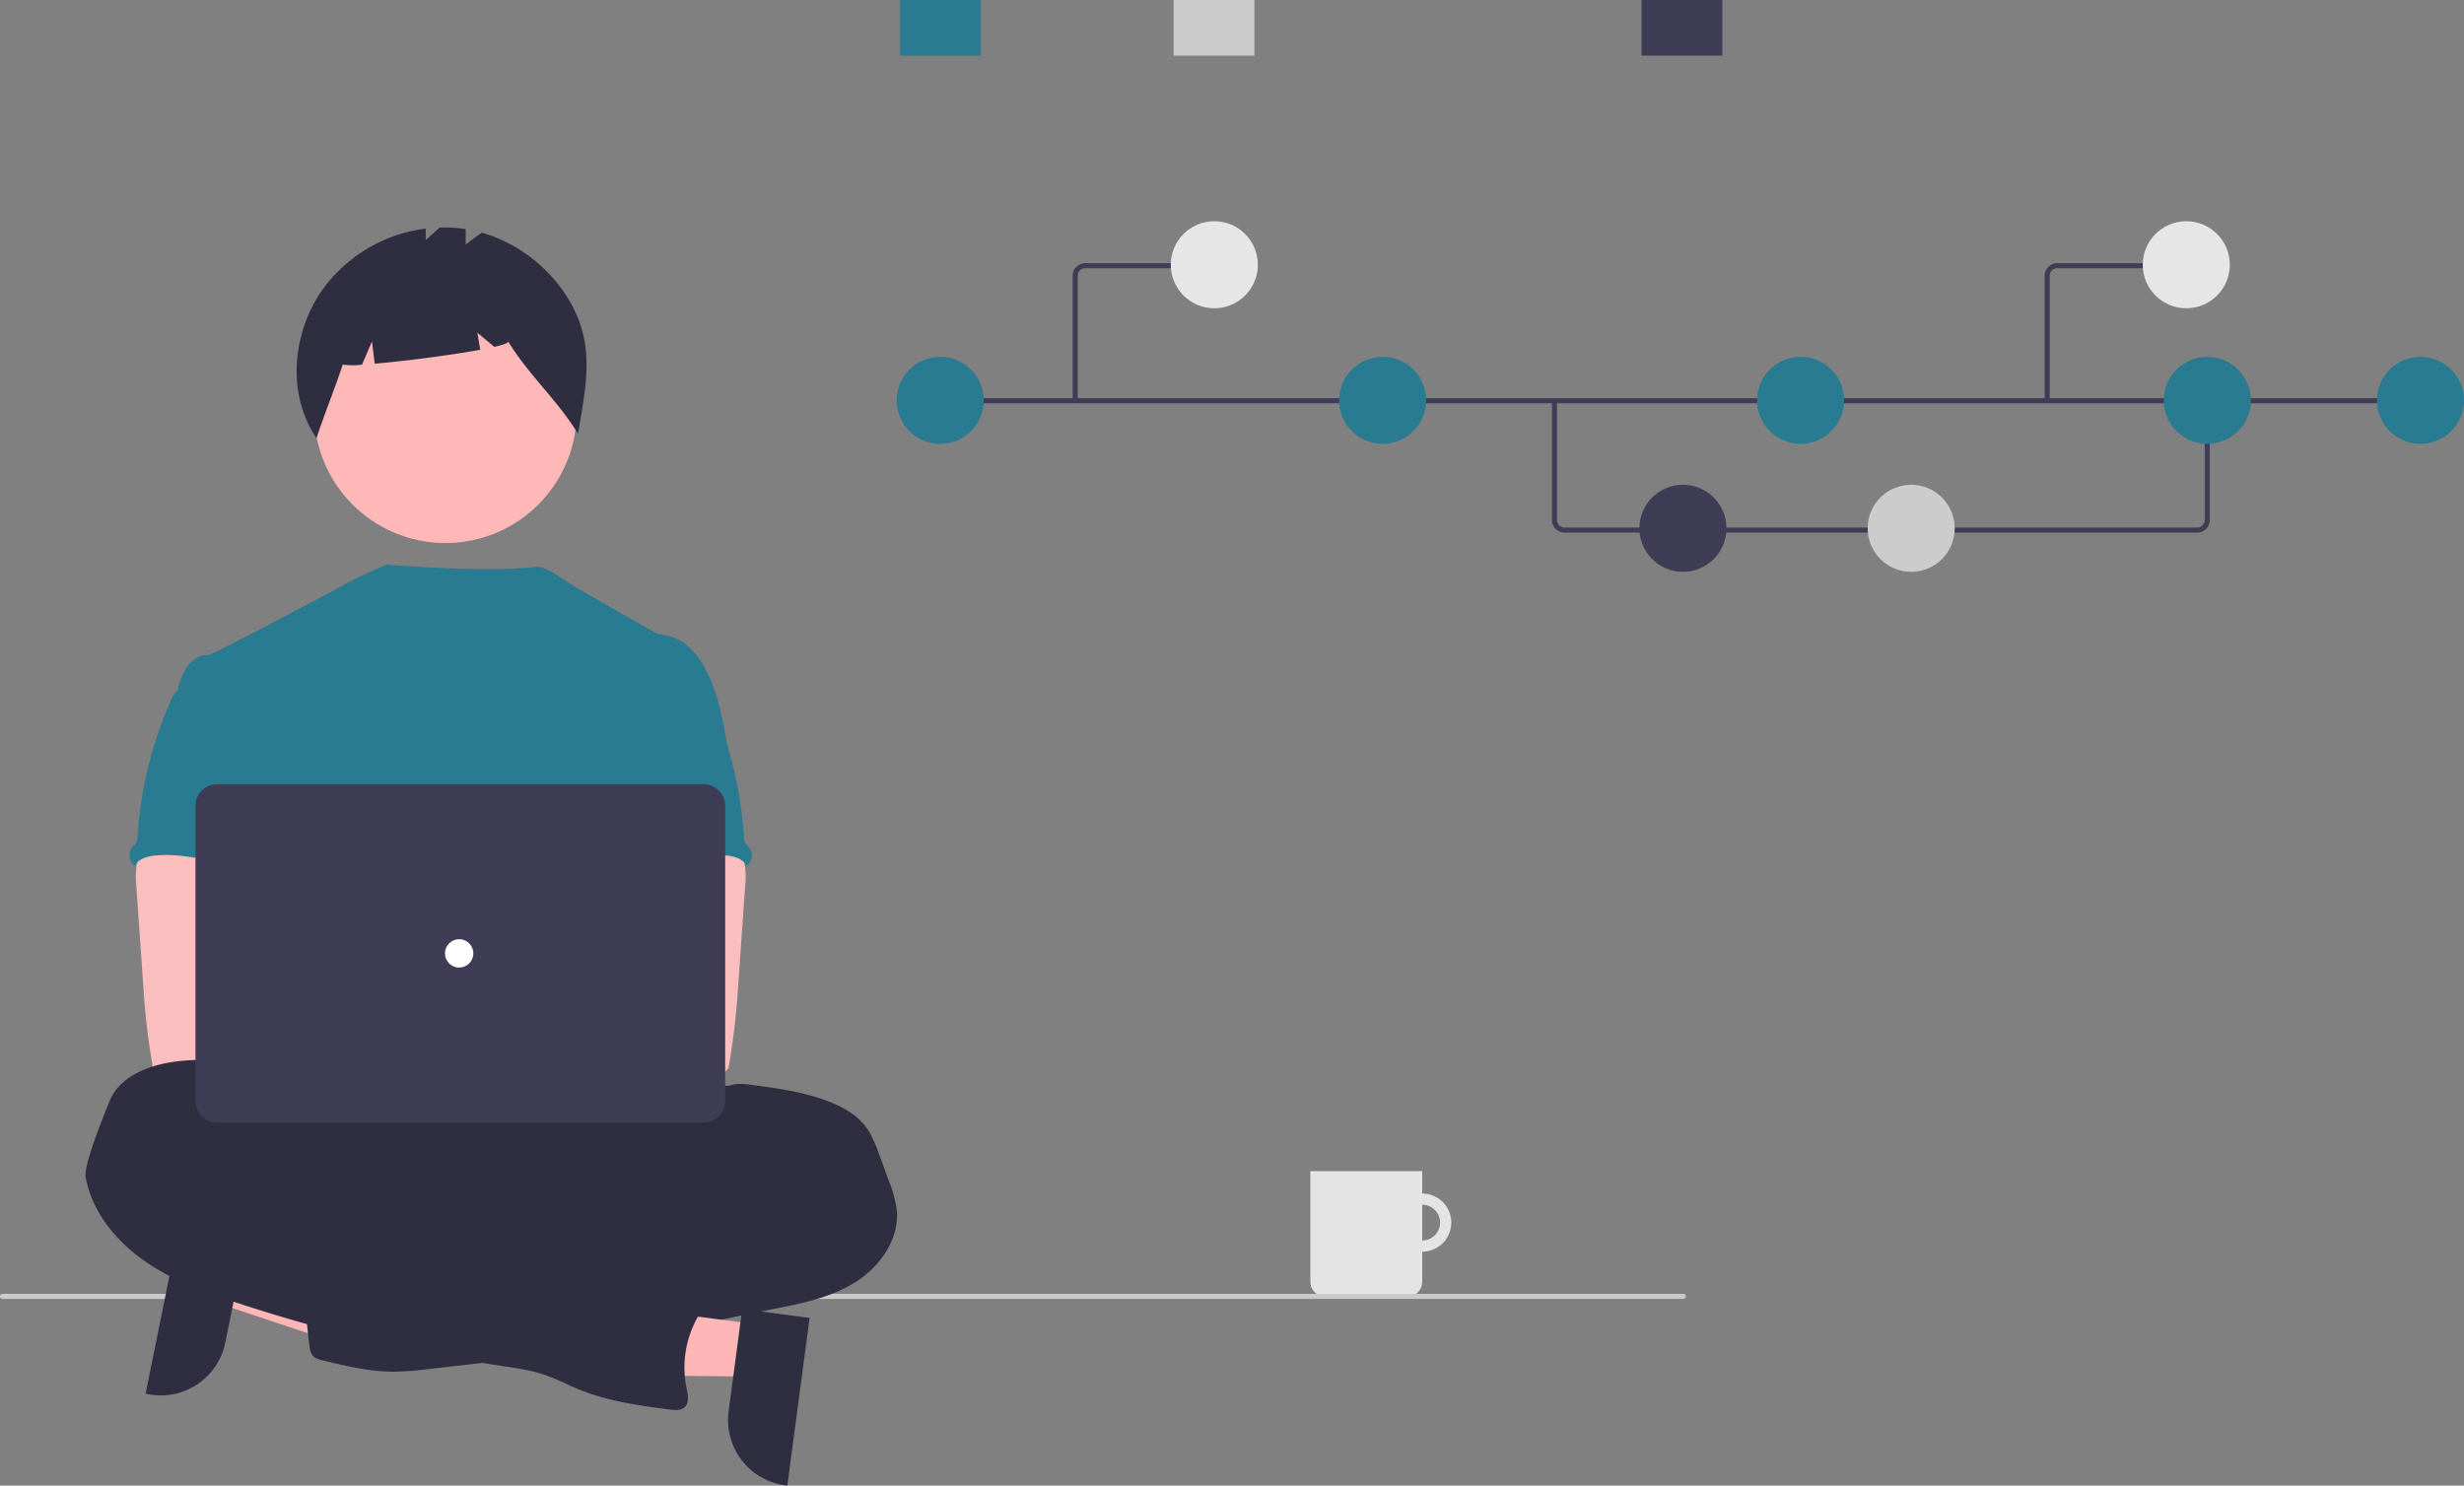 <svg xmlns="http://www.w3.org/2000/svg" data-name="Layer 1" viewBox="0 0 973.461 587.025">
  <rect x="0" y="0" width="973.461" height="587.025" fill="#808080" stroke="none"/>
  <defs/>
  <g fill="#e4e4e4" data-name="Group 100">
    <path d="M561.877 471.613a11.49 11.49 0 1011.49 11.49 11.49 11.49 0 00-11.49-11.49zm0 18.561a7.071 7.071 0 117.071-7.071v0a7.071 7.071 0 01-7.071 7.071z" data-name="Path 1465"/>
    <path d="M517.684 462.774h44.193v43.739a5.757 5.757 0 01-5.757 5.757h-32.679a5.757 5.757 0 01-5.757-5.757v-43.739z" data-name="Path 1467"/>
  </g>
  <path fill="#cacaca" d="M665.133 513.271H.896a1.006 1.006 0 010-2h664.237a1.006 1.006 0 010 2z" data-name="Path 944"/>
  <path fill="#ffb6b6" d="M89.41 494.381l-4.108 20.313 76.393 25.514 6.064-29.98-78.349-15.847z"/>
  <path fill="#2f2e41" d="M97.09 490.542l-8.091 40.003-0.0.002a26.011 26.011 0 01-30.65 20.335l-.828-.168 13.248-65.496z"/>
  <circle cx="175.979" cy="162.713" r="51.871" fill="#feb8b8" data-name="Ellipse 276"/>
  <path fill="#2f2e41" d="M224.427 117.963a59.907 59.907 0 00-34.081-26.052l-6.368 4.647v-6.034a55.143 55.143 0 00-10.3-.6l-5.494 4.971v-4.558a59.335 59.335 0 00-40.932 24.347c-11.931 17.2-13.945 41.129-2.21 58.467 3.221-9.9 7.131-19.189 10.353-29.088a29.299 29.299 0 007.633.037l3.919-9.145 1.095 8.758c12.148-1.058 30.166-3.382 41.682-5.511l-1.12-6.719 6.7 5.583c3.528-.812 5.623-1.549 5.45-2.112 8.565 13.808 19.047 22.627 27.611 36.435 3.253-19.47 6.997-35.659-3.938-53.426z" data-name="Path 1461"/>
  <ellipse cx="192.856" cy="464.787" fill="#2f2e41" data-name="Ellipse 260" rx="133.56" ry="37.359"/>
  <path fill="#297b91" d="M287.539 296.101c-1.784-10.731-3.624-21.668-8.611-31.335-3.278-6.332-8.481-12.366-15.495-13.618a14.99 14.99 0 01-4.035-.934c-2.055-.99-29.673-16.756-34.063-19.502-3.769-2.357-9.719-6.722-12.719-6.722-3.018-.066-14.591 2.627-59.76-.904a163.141 163.141 0 00-22.01 10.822c-.146-.096-46.882 25.001-48.638 24.935-3.325-.14-6.416 1.989-8.322 4.67-1.906 2.681-2.8 6-3.736 9.209 10.208 22.733 19.548 45.495 29.757 68.228a5.821 5.821 0 01.738 2.8 6.834 6.834 0 01-1.27 2.8c-5.006 8.042-4.847 18.157-4.3 27.609.547 9.452 1.224 19.436-3 27.908-1.149 2.326-2.643 4.455-3.736 6.781-2.559 5.268-3.484 22.117-1.989 27.777l187.267 5.365c-4.026-11.068 13.922-145.889 13.922-145.889z"/>
  <path fill="#fbbebe" d="M53.963 341.958a33.063 33.063 0 00-.112 8.154l2.684 38.546c.252 3.633.5 7.257.841 10.881.644 7.033 1.606 14.01 2.8 20.977a3.736 3.736 0 003.829 3.633c11.815 2.5 24.022 2.4 36.08 1.719 18.4-1.027 65.474-2.97 68.35-6.706s1.2-9.779-2.55-12.8-65.871-10.386-65.871-10.386c.607-4.81 2.438-9.34 4.175-13.907 3.12-8.1 6.034-16.466 6.09-25.143s-3.213-17.8-10.321-22.771c-5.847-4.081-13.375-4.838-20.5-4.67-5.184.149-14.141-1.093-18.876.934-3.747 1.65-5.919 7.87-6.619 11.539z" data-name="Path 1421"/>
  <path fill="#2f2e41" d="M287.871 429.091c3.11-1.186 6.538-.757 9.872-.308 10.732 1.466 21.622 2.97 31.569 7.257 4.67 2 9.116 4.67 12.273 8.6 2.8 3.54 4.436 7.874 5.987 12.142l3.587 9.826a47.3 47.3 0 013.129 11.516c1.121 11.759-6.921 22.845-17.036 28.954s-22.023 8.284-33.624 10.563-23.247 4.8-34.8 7.472a140.086 140.086 0 01-16.373 3.222c-12.366 1.4-25.292-.663-37.042 3.428-4.67 1.635-9.256 4.063-14.1 5.193a87.745 87.745 0 01-9.751 1.485l-22.238 2.54a121.313 121.313 0 01-13.636 1.046c-9.713 0-19.268-2.3-28.7-4.6a7.258 7.258 0 01-2.8-1.13c-1.494-1.177-1.821-3.26-2.036-5.146q-1.429-12.525-2.5-25.077c-.224-2.718-.392-5.66 1.093-7.948 1.868-2.8 5.511-3.68 8.836-4.222a230.58 230.58 0 0142.665-2.961c5.426-5.426 14.374-5.454 21.482-8.406a63.897 63.897 0 007.575-4.119 99.001 99.001 0 0141.59-13.141 38.714 38.714 0 008.509-1.214c5.5-1.709 10.517-6.361 16.167-5.221.7-1.933 1.186-4.521 2.8-5.847.8-.682 1.793-1.139 2.531-1.868 1.56-1.578 1.7-4.063 1.466-6.267s-.757-4.464-.187-6.613a9.141 9.141 0 011.037-2.307c2.792-4.832 7.023-7.316 12.655-6.849z" data-name="Path 1423"/>
  <path fill="#297b91" d="M69.61 273.414a9.667 9.667 0 00-2.073 3.316 156.78 156.78 0 00-13.169 53.816 5.38 5.38 0 01-.607 2.606 11.403 11.403 0 01-1.373 1.485 5.156 5.156 0 00.617 7.266q.127.107.261.206c1.541-2.9 5.23-3.848 8.509-4.1 15.7-1.242 31.036 6.062 46.783 5.511-1.111-3.839-2.709-7.528-3.615-11.413-4.007-17.251 5.987-36.033-.14-52.649-1.224-3.325-3.269-6.594-6.491-8.051a17.291 17.291 0 00-4.156-1.1c-3.979-.719-11.9-3.792-15.747-2.559-1.42.458-1.98 1.793-3.157 2.6-1.788 1.142-4.16 1.562-5.642 3.066z" data-name="Path 1430"/>
  <path fill="#fbbebe" d="M287.651 330.419c-4.735-2.027-13.692-.785-18.876-.934-7.125-.168-14.653.589-20.5 4.67-7.108 4.971-10.377 14.094-10.321 22.771s2.97 17.043 6.09 25.143c1.737 4.567 3.568 9.097 4.175 13.907 0 0-62.121 7.365-65.871 10.386s-5.426 9.064-2.55 12.8 92.615 7.487 104.43 4.987a3.736 3.736 0 003.829-3.633c1.194-6.967 2.156-13.944 2.8-20.977.341-3.624.589-7.248.841-10.881l2.684-38.546a33.064 33.064 0 00-.112-8.154c-.7-3.669-2.872-9.889-6.619-11.539z" data-name="Path 1421"/>
  <path fill="#297b91" d="M272.981 270.348c-1.177-.807-1.737-2.142-3.157-2.6-3.847-1.233-11.768 1.84-15.747 2.559a17.291 17.291 0 00-4.156 1.1c-3.222 1.457-5.267 4.726-6.491 8.051-6.127 16.616 3.867 35.398-.14 52.649-.906 3.885-2.504 7.574-3.615 11.413 15.747.551 31.083-6.753 46.783-5.511 3.279.252 6.968 1.2 8.509 4.1q.134-.099.261-.206a5.156 5.156 0 00.617-7.266 11.401 11.401 0 01-1.373-1.485 5.38 5.38 0 01-.607-2.606 156.78 156.78 0 00-13.169-53.816 9.667 9.667 0 00-2.073-3.316c-1.482-1.504-3.854-1.924-5.642-3.066z" data-name="Path 1430"/>
  <path fill="#ffb6b6" d="M299.243 523.378l-2.73 20.543-80.538-.755 4.03-30.32 79.238 10.532z"/>
  <path fill="#2f2e41" d="M319.853 520.785l-8.804 66.24-.838-.111a26.011 26.011 0 01-22.356-29.208l0-.002 5.377-40.457z"/>
  <path fill="#2f2e41" d="M109.769 439.487c0 .934-1.466 0-1.6-1-1.027-7.556-7.024-13.786-14.01-16.812s-14.944-3.185-22.509-2.466c-11.441 1.083-24.284 5.464-28.468 16.158-.99 2.5-10.264 24.76-9.359 29.766 2.438 13.356 11.572 24.779 22.64 32.69s24 12.637 36.9 16.9a639.949 639.949 0 00104.607 24.984c5.753.869 11.563 1.672 17.073 3.521 4.931 1.653 9.545 4.128 14.365 6.071 11.208 4.5 23.266 6.108 35.211 7.687 2.036.262 4.371.448 5.875-.934 1.943-1.8 1.3-4.941.747-7.528a40.488 40.488 0 014.773-28.729c2-3.362 4.6-6.809 4.222-10.7-.448-4.539-4.969-7.752-9.471-8.481s-9.078.346-13.6.934a7.285 7.285 0 01-4.623-.458 9.235 9.235 0 01-1.812-1.606 20.482 20.482 0 00-23.854-3.334c-1.672.934-4.2-1.149-5.94-1.933l-19.642-8.892c-22.565-10.208-45.242-20.464-69.115-26.927a14.514 14.514 0 01-5.324-2.214c-1.186-.934-2.036-2.2-3.129-3.241-2.382-2.251-5.7-3.148-8.555-4.745s-6.056-5.508-5.402-8.711z" data-name="Path 1427"/>
  <circle cx="160.617" cy="411.99" r="14" fill="#fbbebe"/>
  <circle cx="191.617" cy="411.99" r="14" fill="#fbbebe"/>
  <path fill="#3f3d56" d="M278.035 443.537H85.697a8.48 8.48 0 01-8.47-8.47V318.381a8.48 8.48 0 018.47-8.47h192.339a8.48 8.48 0 018.47 8.47v116.687a8.48 8.48 0 01-8.47 8.47z"/>
  <circle cx="181.399" cy="376.724" r="5.604" fill="#fff" data-name="Ellipse 263"/>
  <path fill="#3f3d56" d="M868.029 210.452H618.137a5.006 5.006 0 01-5-5v-47.1h2v47.1a3.003 3.003 0 003 3h249.893a3.003 3.003 0 003-3v-47.429h2v47.429a5.006 5.006 0 01-5 5z"/>
  <path fill="#3f3d56" d="M371.397 157.352h587.22v2H371.397z"/>
  <circle cx="371.439" cy="158.196" r="17.202" fill="#297b91" data-name="Ellipse 264"/>
  <circle cx="546.244" cy="158.196" r="17.202" fill="#297b91" data-name="Ellipse 266"/>
  <circle cx="664.876" cy="208.757" r="17.202" fill="#3f3d56" data-name="Ellipse 268"/>
  <circle cx="755.063" cy="208.757" r="17.202" fill="#ccc" data-name="Ellipse 269"/>
  <circle cx="711.36" cy="158.196" r="17.202" fill="#297b91" data-name="Ellipse 270"/>
  <circle cx="956.259" cy="158.196" r="17.202" fill="#297b91" data-name="Ellipse 271"/>
  <circle cx="872.029" cy="158.196" r="17.202" fill="#297b91" data-name="Ellipse 272"/>
  <path fill="#3f3d56" d="M648.539 0h31.906v21.99H648.539z" data-name="Rectangle 207"/>
  <path fill="#297b91" d="M355.612 0h31.906v21.99h-31.906z" data-name="Rectangle 208"/>
  <path fill="#ccc" d="M463.685 0h31.906v21.99h-31.906z" data-name="Rectangle 209"/>
  <path fill="#3f3d56" d="M424.782 159.352a1 1 0 01-1-1v-49.362a5.006 5.006 0 015-5h48.675a1 1 0 010 2h-48.675a3.003 3.003 0 00-3 3v49.362a1 1 0 01-1 1z"/>
  <circle cx="479.744" cy="104.616" r="17.202" fill="#e6e6e6" data-name="Ellipse 265"/>
  <path fill="#3f3d56" d="M809.782 158.352h-2v-49.362a5.006 5.006 0 015-5h48.675v2h-48.675a3.003 3.003 0 00-3 3z"/>
  <circle cx="863.744" cy="104.616" r="17.202" fill="#e6e6e6" data-name="Ellipse 265"/>
</svg>